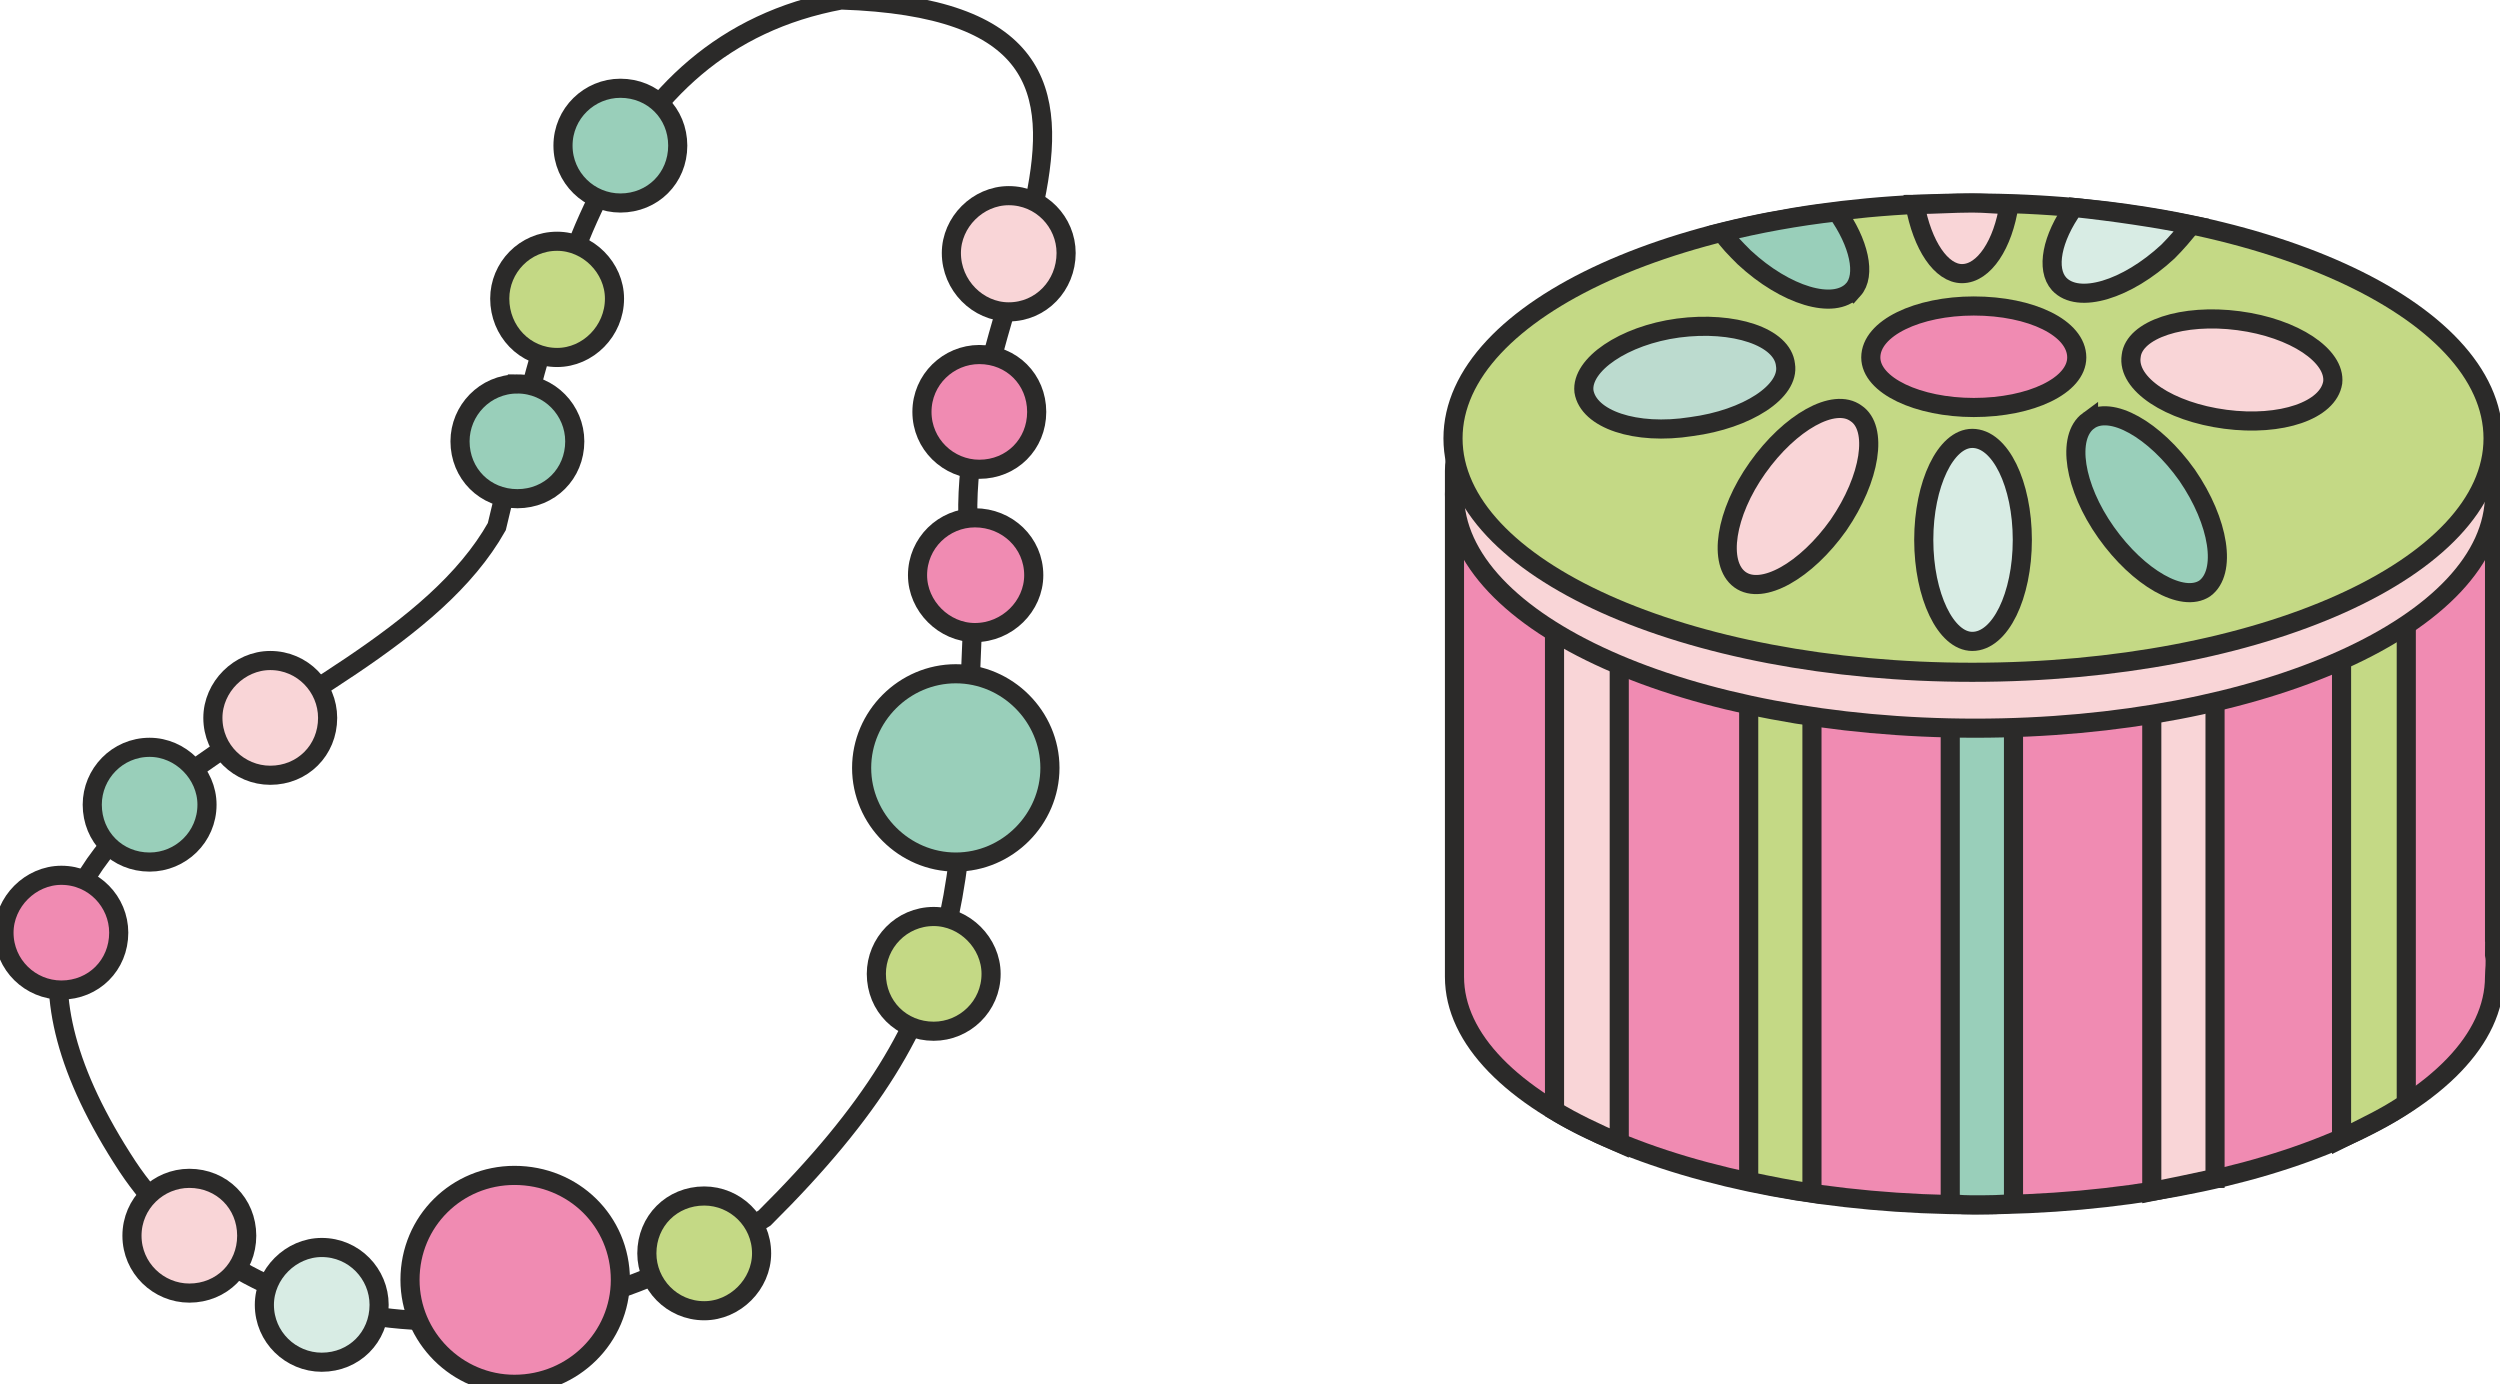 <svg xmlns="http://www.w3.org/2000/svg" width="121" height="67" fill-rule="evenodd" clip-rule="evenodd" image-rendering="optimizeQuality" shape-rendering="geometricPrecision" text-rendering="geometricPrecision" viewBox="0 0 16.94 9.41"><defs><style>.str0{stroke:#2b2a29;stroke-width:.13;stroke-miterlimit:22.926}.fil0{fill:none;fill-rule:nonzero}.fil2{fill:#f9d5d7}.fil4{fill:#f08bb2}.fil5{fill:#d8ece4}.fil3{fill:#c4d985}.fil1{fill:#99cfba}</style></defs><g id="Слой_x0020_1"><path d="M5.69 0C4.08.3 3.74 1.96 3.35 3.58 2.51 5.07-.86 5.34.84 7.93c.71 1.07 2.43 1.54 4.33.35C6.65 6.81 6.49 6.03 6.6 3.91 6.21 2.24 8.38.09 5.69 0z" class="fil0 str0"/><path d="M.99 5.08c.21 0 .39.18.39.39 0 .22-.18.39-.39.39-.22 0-.39-.17-.39-.39 0-.21.17-.39.39-.39z" class="fil1"/><path id="1" d="M.99 5.08c.21 0 .39.18.39.39 0 .22-.18.39-.39.39-.22 0-.39-.17-.39-.39 0-.21.17-.39.39-.39z" class="fil0 str0"/><path d="M1.81 4.49c.22 0 .39.18.39.39 0 .22-.17.39-.39.39-.21 0-.39-.17-.39-.39 0-.21.18-.39.39-.39z" class="fil2"/><path id="1" d="M1.81 4.49c.22 0 .39.18.39.39 0 .22-.17.39-.39.39-.21 0-.39-.17-.39-.39 0-.21.18-.39.39-.39z" class="fil0 str0"/><path d="M3.49 2.61c.22 0 .39.18.39.39 0 .22-.17.39-.39.39S3.1 3.22 3.1 3c0-.21.17-.39.39-.39z" class="fil1"/><path id="1" d="M3.49 2.61c.22 0 .39.18.39.39 0 .22-.17.39-.39.39S3.1 3.22 3.1 3c0-.21.17-.39.39-.39z" class="fil0 str0"/><path d="M3.76 1.64c.21 0 .39.18.39.39 0 .22-.18.4-.39.4-.22 0-.39-.18-.39-.4 0-.21.17-.39.39-.39z" class="fil3"/><path id="1" d="M3.76 1.64c.21 0 .39.18.39.39 0 .22-.18.4-.39.4-.22 0-.39-.18-.39-.4 0-.21.17-.39.39-.39z" class="fil0 str0"/><path d="M4.19.6c.22 0 .39.17.39.39s-.17.39-.39.39c-.21 0-.39-.17-.39-.39S3.98.6 4.19.6z" class="fil1"/><path id="1" d="M4.19.6c.22 0 .39.17.39.39s-.17.39-.39.39c-.21 0-.39-.17-.39-.39S3.98.6 4.19.6z" class="fil0 str0"/><path d="M6.83 1.33c.22 0 .39.18.39.39 0 .22-.17.4-.39.4-.21 0-.39-.18-.39-.4 0-.21.18-.39.39-.39z" class="fil2"/><path id="1" d="M6.83 1.33c.22 0 .39.18.39.39 0 .22-.17.4-.39.4-.21 0-.39-.18-.39-.4 0-.21.18-.39.39-.39z" class="fil0 str0"/><path d="M6.63 2.41c.22 0 .39.17.39.39s-.17.39-.39.39c-.21 0-.39-.17-.39-.39s.18-.39.39-.39z" class="fil4"/><path id="1" d="M6.63 2.41c.22 0 .39.17.39.39s-.17.39-.39.39c-.21 0-.39-.17-.39-.39s.18-.39.39-.39z" class="fil0 str0"/><path d="M6.6 3.52c.22 0 .4.17.4.39 0 .21-.18.39-.4.39-.21 0-.39-.18-.39-.39 0-.22.18-.39.39-.39z" class="fil4"/><path id="1" d="M6.6 3.52c.22 0 .4.17.4.39 0 .21-.18.39-.4.39-.21 0-.39-.18-.39-.39 0-.22.18-.39.39-.39z" class="fil0 str0"/><path d="M6.47 4.58c.35 0 .64.29.64.64 0 .35-.29.64-.64.64-.35 0-.64-.29-.64-.64 0-.35.29-.64.64-.64z" class="fil1"/><path id="1" d="M6.47 4.58c.35 0 .64.29.64.64 0 .35-.29.64-.64.64-.35 0-.64-.29-.64-.64 0-.35.29-.64.64-.64z" class="fil0 str0"/><path d="M6.32 6.23c.21 0 .39.18.39.39 0 .22-.18.39-.39.39-.22 0-.39-.17-.39-.39 0-.21.17-.39.39-.39z" class="fil3"/><path id="1" d="M6.32 6.23c.21 0 .39.18.39.39 0 .22-.18.39-.39.39-.22 0-.39-.17-.39-.39 0-.21.17-.39.39-.39z" class="fil0 str0"/><path d="M3.47 7.99c.4 0 .72.31.72.71 0 .39-.32.71-.72.71-.39 0-.71-.32-.71-.71 0-.4.32-.71.71-.71z" class="fil4"/><path id="1" d="M3.47 7.99c.4 0 .72.31.72.71 0 .39-.32.71-.72.71-.39 0-.71-.32-.71-.71 0-.4.32-.71.71-.71z" class="fil0 str0"/><path d="M2.16 8.48c.22 0 .39.18.39.39 0 .22-.17.39-.39.39-.21 0-.39-.17-.39-.39 0-.21.18-.39.39-.39z" class="fil5"/><path id="1" d="M2.16 8.48c.22 0 .39.18.39.39 0 .22-.17.39-.39.39-.21 0-.39-.17-.39-.39 0-.21.18-.39.39-.39z" class="fil0 str0"/><path d="M4.76 8.13c.21 0 .39.17.39.39 0 .21-.18.39-.39.39-.22 0-.39-.18-.39-.39 0-.22.17-.39.39-.39z" class="fil3"/><path id="1" d="M4.76 8.13c.21 0 .39.17.39.39 0 .21-.18.39-.39.39-.22 0-.39-.18-.39-.39 0-.22.17-.39.39-.39z" class="fil0 str0"/><path d="M1.26 8.01c.22 0 .39.17.39.39s-.17.39-.39.39c-.21 0-.39-.17-.39-.39s.18-.39.39-.39z" class="fil2"/><path id="1" d="M1.26 8.01c.22 0 .39.17.39.39s-.17.39-.39.39c-.21 0-.39-.17-.39-.39s.18-.39.39-.39z" class="fil0 str0"/><path d="M.39 5.95c.22 0 .39.18.39.39 0 .22-.17.39-.39.39-.21 0-.39-.17-.39-.39 0-.21.18-.39.39-.39z" class="fil4"/><path id="1" d="M.39 5.95c.22 0 .39.18.39.39 0 .22-.17.39-.39.39-.21 0-.39-.17-.39-.39 0-.21.18-.39.39-.39z" class="fil0 str0"/><path d="M16.93 6.39c.02.06 0-.3 0 .1.01.05 0 .1 0 .15 0 .85-1.57 1.55-3.53 1.55-1.95 0-3.54-.7-3.54-1.55v-.06V3.2c0-1.59 7.07-1.58 7.07 0v3.19z" class="fil4"/><path id="1" d="M16.93 6.39c.02.06 0-.3 0 .1.01.05 0 .1 0 .15 0 .85-1.57 1.55-3.53 1.55-1.95 0-3.54-.7-3.54-1.55v-.06V3.2c0-1.59 7.07-1.58 7.07 0v3.19z" class="fil0 str0"/><g><path d="M10.98 7.77c-.16-.07-.31-.14-.44-.22V3.36h.44v4.41z" class="fil2"/><path id="1" d="M10.98 7.77c-.16-.07-.31-.14-.44-.22V3.36h.44v4.41z" class="fil0 str0"/></g><g><path d="M12.29 8.11c-.14-.02-.29-.05-.43-.08V3.55h.43v4.56z" class="fil3"/><path id="1" d="M12.29 8.11c-.14-.02-.29-.05-.43-.08V3.55h.43v4.56z" class="fil0 str0"/></g><g><path d="M16.33 7.5c-.13.09-.28.16-.44.24V3.17h.44V7.5z" class="fil3"/><path id="1" d="M16.33 7.5c-.13.09-.28.16-.44.24V3.17h.44V7.5z" class="fil0 str0"/></g><g><path d="M15.03 8.01c-.14.03-.28.06-.43.09V3.62h.43v4.39z" class="fil2"/><path id="1" d="M15.03 8.01c-.14.03-.28.06-.43.09V3.62h.43v4.39z" class="fil0 str0"/></g><g><path d="M13.66 8.18c-.08.01-.17.01-.26.01-.05 0-.11 0-.17-.01V3.81h.43v4.37z" class="fil1"/><path id="1" d="M13.66 8.18c-.08.01-.17.01-.26.01-.05 0-.11 0-.17-.01V3.81h.43v4.37z" class="fil0 str0"/></g><g><path d="M13.4 1.76c1.95 0 3.53.72 3.53 1.6 0 .88-1.58 1.59-3.53 1.59-1.95 0-3.54-.71-3.54-1.59 0-.88 1.59-1.6 3.54-1.6z" class="fil2"/><path id="1" d="M13.4 1.76c1.95 0 3.53.72 3.53 1.6 0 .88-1.58 1.59-3.53 1.59-1.95 0-3.54-.71-3.54-1.59 0-.88 1.59-1.6 3.54-1.6z" class="fil0 str0"/></g><g><path d="M13.38 1.38c1.96 0 3.54.72 3.54 1.6 0 .88-1.58 1.59-3.54 1.59-1.95 0-3.53-.71-3.53-1.59 0-.88 1.58-1.6 3.53-1.6z" class="fil3"/><path id="1" d="M13.38 1.38c1.96 0 3.54.72 3.54 1.6 0 .88-1.58 1.59-3.54 1.59-1.95 0-3.53-.71-3.53-1.59 0-.88 1.58-1.6 3.53-1.6z" class="fil0 str0"/></g><g><path d="M13.39 2.08c.39 0 .7.15.7.35 0 .19-.31.34-.7.34-.38 0-.7-.15-.7-.34 0-.2.32-.35.7-.35z" class="fil4"/><path id="1" d="M13.39 2.08c.39 0 .7.15.7.35 0 .19-.31.34-.7.34-.38 0-.7-.15-.7-.34 0-.2.32-.35.7-.35z" class="fil0 str0"/></g><g><path d="M13.38 2.98c.19 0 .34.31.34.69 0 .38-.15.69-.34.69-.18 0-.33-.31-.33-.69 0-.38.15-.69.33-.69z" class="fil5"/><path id="1" d="M13.38 2.98c.19 0 .34.31.34.69 0 .38-.15.69-.34.69-.18 0-.33-.31-.33-.69 0-.38.15-.69.33-.69z" class="fil0 str0"/></g><g><path d="M12.59 2.81c.15.1.1.44-.12.76-.22.31-.52.48-.67.37-.15-.11-.1-.45.12-.76s.52-.48.67-.37z" class="fil2"/><path id="1" d="M12.59 2.81c.15.1.1.44-.12.76-.22.31-.52.48-.67.37-.15-.11-.1-.45.12-.76s.52-.48.67-.37z" class="fil0 str0"/></g><g><path d="M14.17 2.86c-.15.11-.1.45.12.76s.52.48.67.38c.15-.11.1-.45-.12-.77-.22-.31-.52-.48-.67-.37z" class="fil1"/><path id="1" d="M14.17 2.86c-.15.11-.1.45.12.76s.52.48.67.38c.15-.11.1-.45-.12-.77-.22-.31-.52-.48-.67-.37z" class="fil0 str0"/></g><g><path fill="#bcdbcf" d="M10.74 2.66c.03.19.35.3.73.24.38-.05.67-.24.64-.42-.02-.19-.35-.3-.73-.25-.37.05-.66.25-.64.43z"/><path id="1" d="M10.74 2.66c.03.19.35.3.73.24.38-.05.67-.24.64-.42-.02-.19-.35-.3-.73-.25-.37.05-.66.25-.64.43z" class="fil0 str0"/></g><g><path d="M15.83 2.6c-.03.19-.35.3-.73.25-.38-.05-.67-.24-.64-.43.02-.18.35-.29.73-.24.38.05.66.24.64.42z" class="fil2"/><path id="1" d="M15.83 2.6c-.03.19-.35.3-.73.25-.38-.05-.67-.24-.64-.43.02-.18.35-.29.73-.24.38.05.66.24.64.42z" class="fil0 str0"/></g><g><path d="M12.57 1.97c-.13.14-.46.04-.74-.22-.06-.06-.11-.11-.15-.17.24-.06.51-.11.78-.14.15.21.2.43.11.53z" class="fil1"/><path id="1" d="M12.57 1.97c-.13.14-.46.04-.74-.22-.06-.06-.11-.11-.15-.17.24-.06.51-.11.78-.14.15.21.2.43.11.53z" class="fil0 str0"/></g><g><path d="M13.97 1.93c.13.14.46.04.74-.22.06-.06.11-.12.16-.18-.25-.05-.52-.09-.8-.12-.15.21-.19.42-.1.52z" class="fil5"/><path id="1" d="M13.97 1.93c.13.14.46.04.74-.22.06-.06.11-.12.16-.18-.25-.05-.52-.09-.8-.12-.15.21-.19.42-.1.52z" class="fil0 str0"/></g><g><path d="M13.63 1.39c-.04.27-.17.47-.32.47-.14 0-.27-.19-.32-.47.13 0 .26-.01.39-.01.09 0 .17.01.25.01z" class="fil2"/><path id="1" d="M13.63 1.39c-.04.27-.17.47-.32.47-.14 0-.27-.19-.32-.47.13 0 .26-.01.39-.01.09 0 .17.01.25.01z" class="fil0 str0"/></g></g></svg>